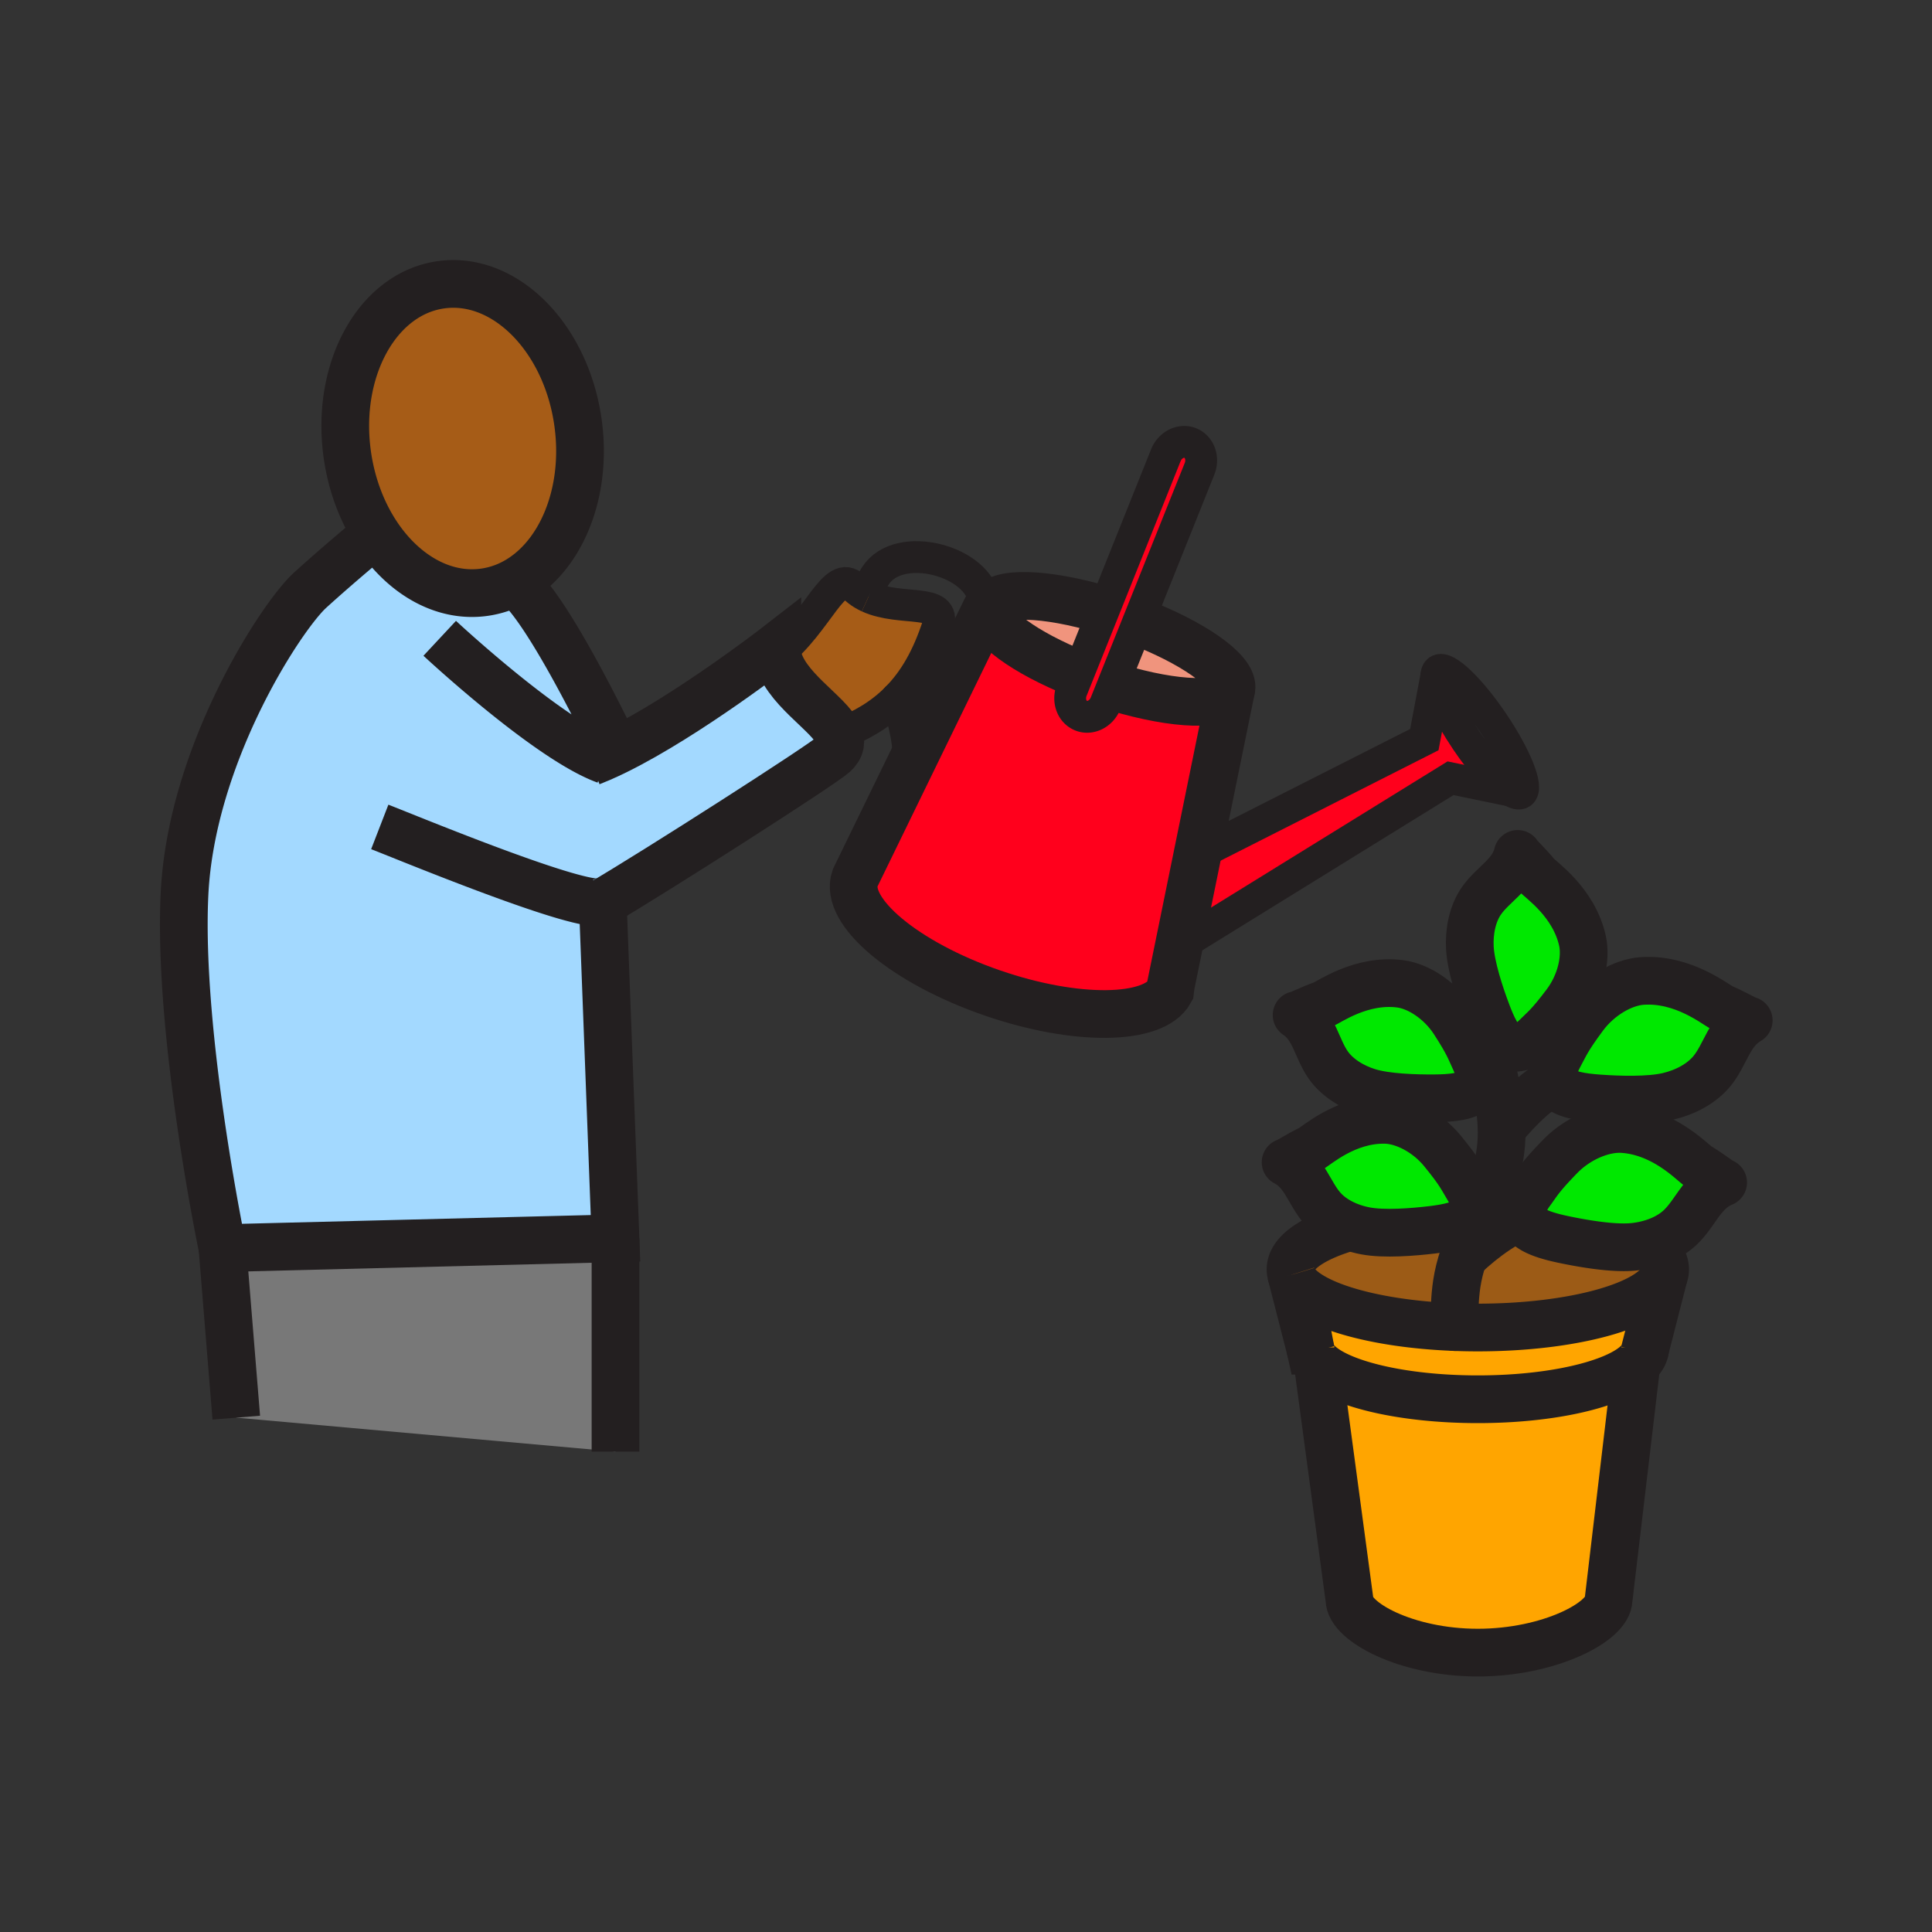 <?xml version="1.0"?><svg xmlns="http://www.w3.org/2000/svg" width="850.394" height="850.394" viewBox="0 0 850.394 850.394" overflow="visible"><rect x="0" y="0" width="850.394" height="850.394" fill="#333333" stroke="none"/><path d="M226.38 256.36a39.452 39.452 0 0 1-13.15 4.32c-18.17 2.58-35.92-7.9-47.6-25.77-6.33-9.69-10.88-21.56-12.75-34.7-5.29-37.37 13.14-70.89 41.16-74.85 28.04-3.98 55.05 23.1 60.35 60.46 4.41 31.16-7.64 59.62-28.01 70.54z" fill="#a65c17" class="aac-skin-fill"></path><path d="M97.93 549.39s-19.65-94.05-16.72-155.729c2.93-61.68 42.66-122.4 55.3-133.89C149.15 248.27 164 236 164 236l1.63-1.09c11.68 17.87 29.43 28.35 47.6 25.77 4.67-.66 9.08-2.14 13.15-4.32 13.54 9.45 40.12 64.13 44.88 74.08 31.48-15.53 70.57-45.85 70.57-45.85-.02 1.19.08 2.36.29 3.5 2.64 14.76 22.86 25.75 27 35.19 1.32 3.01 1.01 5.86-2.04 8.63-5.3 4.84-79.54 52.31-101.76 65.29l5.6 147.85-172.99 4.34z" fill="#a3d9ff"></path><path d="M720.32 600.37l-12.27 103.65c0 9.78-26.06 23.4-57.569 23.4-31.5 0-56.511-13.62-56.511-23.4l-14.02-104.35c9.149 9.4 37.27 16.23 70.53 16.23 32.44 0 59.99-6.5 69.84-15.53z" fill="orange"></path><path d="M720.32 600.37c-9.851 9.03-37.4 15.53-69.84 15.53-33.261 0-61.381-6.83-70.53-16.23-1.42-1.45-2.391-2.96-2.84-4.52l-.16-.631-8.53-33.319c3.68 11.95 33.83 21.5 72.05 22.93 3.28.13 6.62.19 10.011.19 42.17 0 76.939-9.82 81.85-22.49l-8.18 31.96c-.241 2.3-1.571 4.5-3.831 6.58z" fill="orange"></path><path d="M652.22 533.16c-2.81 6.56-5.77 13.05-8 19.75-1.33 3.97-2.39 8.02-3.01 12.189-.9 6.19-1.15 12.61-.74 19.03-38.22-1.43-68.37-10.979-72.05-22.93l-.01-.061c-.25-.79-.37-1.59-.37-2.399 0-7.42 10.16-14.101 26.41-18.771 2.17.811 4.41 1.41 6.609 1.82 8.23 1.56 20.91.53 29.24-.46 6.33-.771 15.351-2.22 17.521-6.65.239-.489.439-1 .59-1.52.689-.01 1.38-.01 2.07-.01.58.002 1.16.002 1.74.012z" fill="#9c5b16"></path><path d="M732.33 561.83c-4.91 12.67-39.68 22.49-81.85 22.49-3.391 0-6.73-.061-10.011-.19-.41-6.42-.16-12.84.74-19.03.62-4.17 1.68-8.22 3.01-12.189l.21.07c8.73-8.36 20.09-16.23 25.94-17.131.09.42.22.83.38 1.23 1.87 4.83 11.15 7.17 17.71 8.55 8.59 1.8 21.74 4.05 30.47 3.19 2-.19 4.051-.54 6.061-1.04 5.09 3.319 7.939 7.04 7.939 10.96a8.304 8.304 0 0 1-.599 3.09z" fill="#9c5b16"></path><path d="M485.89 268.46l27.261-68.06c1.47-3.64 4.77-5.91 8.109-5.91.891 0 1.79.16 2.66.51 4.1 1.65 5.92 6.73 4.07 11.35l-26.95 67.28-11.34 28.3-3.08 7.68c-1.47 3.64-4.771 5.91-8.11 5.91a7.1 7.1 0 0 1-2.66-.51c-4.1-1.65-5.92-6.72-4.069-11.34l2.79-6.96 11.319-28.25z" fill="#ff001c"></path><path d="M504.79 275.13c23.49 9.64 39.46 21.69 37.06 28.7-2.54 7.35-24.409 6.63-50.46-1.22l-1.689-.68 11.34-28.3 3.749 1.5zM485.89 268.46l-11.319 28.25c-23.53-9.42-39.94-21.34-38.771-28.59.04-.24.101-.48.181-.72 2.519-7.31 24.089-6.64 49.909 1.06z" fill="#f0947d"></path><path d="M665.2 348.08l-26.73-5.52-115.92 71.64-3.09-.63 8.18-40.11 3.391.69 95.91-48.6 5.31-28.22c-.23 4.91 4.96 16.45 13.23 28.7 7.229 10.7 14.829 19.04 19.719 22.05z" fill="#ff001c"></path><path d="M435.8 268.12c-1.17 7.25 15.24 19.17 38.771 28.59l-2.79 6.96c-1.851 4.62-.03 9.69 4.069 11.34.87.35 1.771.51 2.66.51 3.34 0 6.641-2.27 8.11-5.91l3.08-7.68 1.689.68c26.051 7.85 47.92 8.57 50.46 1.22l-14.21 69.63-8.18 40.11-4.11 20.13-.319 2.55c-7.17 13.02-41.181 13.56-78.11.86-38.49-13.25-65.62-35.9-60.57-50.57l23.25-47.73 34.47-70.75 1.73.06z" fill="#ff001c"></path><path fill="#787878" d="M270.92 545.05v93.9L104 624l-6.07-74.61z"></path><path d="M394.7 307.32c-6.95 7.05-15.39 12.08-25.58 15.96-4.14-9.44-24.36-20.43-27-35.19h.02c18.05-14.37 25.11-38.33 33.81-29.64 1.16 1.16 2.43 2.13 3.79 2.96.81.5 1.65.94 2.52 1.34 14.23 6.51 34.57.35 30.66 12.43-4.54 14.02-10.47 24.33-18.22 32.14z" fill="#a65c17" class="aac-skin-fill"></path><path d="M684.51 476.23c-1.22-3.131-.76-6.851 1.74-11.421 2.67-4.899 3.31-7.17 10.83-17.34 6.8-9.189 17.25-15.12 25.78-15.689 18.239-1.24 32.43 10.64 35.159 11.8 5.79 2.47 9.971 5.15 11.711 5.55-8.601 4.95-10.131 14.7-15.961 22.04-4.68 5.87-12.13 9.64-19.38 11.36-8.54 2.029-21.89 1.58-30.64.95-6.68-.48-16.18-1.54-18.69-6.07a9.128 9.128 0 0 1-.549-1.18zM747.61 513.42c5.399 3.22 9.189 6.44 10.85 7.08-9.19 3.72-12.01 13.19-18.79 19.68-3.95 3.78-9.22 6.261-14.68 7.601-10.51-6.87-30.58-12.061-54.88-13.891-.08-2.739 1.029-5.75 3.52-9.14 3.3-4.49 4.24-6.64 13.07-15.71 7.97-8.19 19.14-12.65 27.66-12.07 18.25 1.25 30.7 14.91 33.25 16.45zM696.54 414.08c1.77 7.95-.83 19.12-7.43 27.81-7.271 9.641-9.181 10.82-12.95 14.591-3.97 3.96-7.641 5.27-11.21 4.47-4.82-1.08-8.36-9.49-10.58-15.48-2.95-7.84-6.94-19.92-7.39-28.29-.37-7.09 1.06-14.94 5.18-20.8 5.149-7.3 13.67-11.33 15.859-20.52.86 1.46 4.431 4.58 8.25 9.22 1.801 2.179 16.491 11.959 20.271 28.999z" fill="#00e800"></path><path d="M670.11 533.89c24.3 1.83 44.37 7.021 54.88 13.891-2.01.5-4.061.85-6.061 1.04-8.729.859-21.88-1.391-30.47-3.19-6.56-1.38-15.84-3.72-17.71-8.55-.16-.4-.29-.811-.38-1.23a8.636 8.636 0 0 1-.259-1.961z" fill="#fff"></path><path d="M649.27 466.69c2.37 5.1 2.341 8.989.37 12.069-2.659 4.17-11.779 4.62-18.17 4.67-8.37.07-21.09-.29-29.1-2.729-6.811-2.09-13.68-6.12-17.771-11.98-5.119-7.35-6-16.729-13.89-21.939 1.69-.29 5.84-2.58 11.49-4.59 2.67-.95 16.89-11.4 34.18-9.141 8.08 1.07 17.69 7.33 23.61 16.49 6.551 10.14 7.021 12.33 9.281 17.15zM646.12 522.73c2.479 4.079 3.149 7.489 2.29 10.43-20.82.16-39.73 2.72-53.96 6.81-4.72-1.739-9.15-4.43-12.38-8.109-5.891-6.75-7.78-15.971-16.2-20.28 1.62-.46 5.5-3.22 10.899-5.83 2.551-1.23 15.521-13.2 32.971-12.84 8.149.16 18.38 5.34 25.27 13.79 7.64 9.359 8.35 11.479 11.11 16.029z" fill="#00e800"></path><path d="M648.41 533.16c-.15.52-.351 1.03-.59 1.52-2.17 4.431-11.19 5.88-17.521 6.65-8.33.99-21.01 2.02-29.24.46a39.893 39.893 0 0 1-6.609-1.82c14.23-4.09 33.14-6.65 53.96-6.81z" fill="#fff"></path><g fill="none" stroke="#231f20"><path d="M165.63 234.91c-6.33-9.69-10.88-21.56-12.75-34.7-5.29-37.37 13.14-70.89 41.16-74.85 28.04-3.98 55.05 23.1 60.35 60.46 4.41 31.16-7.64 59.62-28.01 70.54a39.452 39.452 0 0 1-13.15 4.32c-18.17 2.58-35.92-7.9-47.6-25.77zM164 236s-14.85 12.27-27.49 23.77c-12.64 11.49-52.37 72.21-55.3 133.89-2.93 61.68 16.72 155.73 16.72 155.73l172.99-4.34-5.6-147.85-.01-.3" stroke-width="21"></path><path d="M272 332l-.74-1.56c-4.76-9.95-31.34-64.63-44.88-74.08-.02-.02-.04-.04-.06-.05M266.62 334.62c-.77-.28-1.55-.59-2.36-.93-25.92-10.95-70.71-52.73-70.71-52.73M167.16 363.98c12.52 4.85 89.48 36.77 98.15 32.92M648.41 533.16c.689-.01 1.38-.01 2.07-.01.579 0 1.159 0 1.739.01 6.15.04 12.141.28 17.891.729M568.41 561.14c-.25-.79-.37-1.59-.37-2.399 0-7.42 10.16-14.101 26.41-18.771M724.99 547.78c5.09 3.319 7.939 7.04 7.939 10.96 0 1.05-.199 2.08-.6 3.09-4.91 12.67-39.68 22.49-81.85 22.49-3.391 0-6.73-.061-10.011-.19-38.22-1.43-68.37-10.979-72.05-22.93M724.19 593.03c0 .25-.011.51-.04.76-.24 2.3-1.57 4.5-3.83 6.58-9.851 9.03-37.4 15.53-69.84 15.53-33.261 0-61.381-6.83-70.53-16.23-1.42-1.45-2.391-2.96-2.84-4.52-.07-.21-.12-.42-.16-.631a6.783 6.783 0 0 1-.16-1.489" stroke-width="21"></path><path d="M579.95 599.67l14.02 104.35c0 9.78 25.011 23.4 56.511 23.4 31.51 0 57.569-13.62 57.569-23.4l12.27-103.65v-.03M568.41 561.14l.01.06 8.53 33.32.16.63M732.45 561.36l-.12.47-8.18 31.96-.41 1.59" stroke-width="21"></path><path d="M670.11 533.89c-.08-2.739 1.029-5.75 3.52-9.14 3.3-4.49 4.24-6.64 13.07-15.71 7.97-8.19 19.14-12.65 27.66-12.07 18.25 1.25 30.699 14.91 33.25 16.45 5.399 3.22 9.189 6.44 10.85 7.08-9.19 3.72-12.01 13.19-18.79 19.68-3.95 3.78-9.22 6.261-14.68 7.601-2.01.5-4.061.85-6.061 1.04-8.729.859-21.88-1.391-30.47-3.19-6.56-1.38-15.84-3.72-17.71-8.55-.16-.4-.29-.811-.38-1.23a8.636 8.636 0 0 1-.259-1.961z" stroke-width="21" stroke-linecap="round" stroke-linejoin="round"></path><path d="M670.38 535.85h-.01c-5.851.9-17.21 8.771-25.94 17.131M697.08 447.47c6.8-9.189 17.25-15.12 25.78-15.689 18.239-1.24 32.43 10.64 35.159 11.8 5.79 2.47 9.971 5.15 11.711 5.55-8.601 4.95-10.131 14.7-15.961 22.04-4.68 5.87-12.13 9.64-19.38 11.36-8.54 2.029-21.89 1.58-30.64.95-6.68-.48-16.18-1.54-18.69-6.07-.21-.38-.399-.78-.55-1.18-1.22-3.131-.76-6.851 1.74-11.421 2.671-4.9 3.311-7.17 10.831-17.34z" stroke-width="21" stroke-linecap="round" stroke-linejoin="round"></path><path d="M684.52 476.23h-.01c-5.66 1.689-15.87 11.029-23.39 20.489M689.11 441.89c6.6-8.689 9.199-19.86 7.43-27.81-3.78-17.04-18.47-26.82-20.271-29-3.819-4.64-7.39-7.76-8.25-9.22-2.189 9.19-10.71 13.22-15.859 20.52-4.12 5.86-5.55 13.71-5.18 20.8.449 8.37 4.439 20.45 7.39 28.29 2.22 5.99 5.76 14.4 10.58 15.48 3.569.8 7.24-.51 11.21-4.47 3.77-3.77 5.68-4.95 12.95-14.59zM639.99 449.54c-5.92-9.16-15.53-15.42-23.61-16.49-17.29-2.26-31.51 8.19-34.18 9.141-5.65 2.01-9.8 4.3-11.49 4.59 7.89 5.21 8.771 14.59 13.89 21.939 4.091 5.86 10.96 9.891 17.771 11.98 8.01 2.439 20.729 2.8 29.1 2.729 6.391-.05 15.511-.5 18.17-4.67 1.971-3.08 2-6.97-.37-12.069-2.261-4.82-2.731-7.01-9.281-17.15zM648.41 533.16c.859-2.94.189-6.351-2.29-10.43-2.76-4.551-3.47-6.671-11.11-16.03-6.89-8.45-17.12-13.63-25.27-13.79-17.45-.36-30.42 11.609-32.971 12.84-5.399 2.61-9.279 5.37-10.899 5.83 8.42 4.31 10.31 13.53 16.2 20.28 3.229 3.68 7.66 6.37 12.38 8.109 2.17.811 4.41 1.41 6.609 1.82 8.23 1.56 20.91.53 29.24-.46 6.33-.771 15.351-2.22 17.521-6.65.24-.489.44-.999.59-1.519z" stroke-width="21" stroke-linecap="round" stroke-linejoin="round"></path><path d="M657.68 474.34c2.75 13.061 5.09 24.93 1.32 39.93-1.63 6.5-4.14 12.73-6.78 18.891-2.81 6.56-5.77 13.05-8 19.75-1.33 3.97-2.39 8.02-3.01 12.189-.9 6.19-1.15 12.61-.74 19.03v.01" stroke-width="21" stroke-linecap="round" stroke-linejoin="round"></path><path d="M485.9 268.46h-.011c-25.819-7.7-47.39-8.37-49.909-1.06-.08.24-.141.48-.181.72-1.17 7.25 15.24 19.17 38.771 28.59h.01M491.39 302.61c26.051 7.85 47.92 8.57 50.46 1.22 2.4-7.01-13.569-19.06-37.06-28.7" stroke-width="21"></path><path d="M434.07 268.06l-34.47 70.75-23.25 47.73c-5.05 14.67 22.08 37.32 60.57 50.57 36.93 12.699 70.94 12.159 78.11-.86l.319-2.55 4.11-20.13 8.18-40.11 14.21-69.63" stroke-width="21" stroke-linecap="round"></path><path d="M665.2 348.08c1.91 1.19 3.41 1.56 4.319.95 3.24-2.19-2.27-16.02-12.319-30.9-10.04-14.89-20.8-25.18-24.04-23-.57.38-.87 1.14-.91 2.2-.23 4.91 4.96 16.45 13.23 28.7 7.23 10.7 14.83 19.04 19.72 22.05z" stroke-width="14" stroke-linecap="round"></path><path stroke-width="14" stroke-linecap="round" d="M665.24 348.09l-.04-.01-26.73-5.52-115.92 71.64M632.29 297.1l-.04.23-5.31 28.22-95.91 48.6M394.69 307.29c0 .01.01.02.01.03 3.38 10.5 6.21 21.78 4.9 31.49"></path><path d="M433.45 266.8c.01-18.99-35.38-29.22-47.04-14.82-2.34 2.87-3.57 6.01-4.04 9.28" stroke-width="14"></path><path d="M474.57 296.71l-2.79 6.96c-1.851 4.62-.03 9.69 4.069 11.34.87.35 1.771.51 2.66.51 3.34 0 6.641-2.27 8.11-5.91l3.08-7.68 11.34-28.3 26.95-67.28c1.85-4.62.029-9.7-4.07-11.35a7.1 7.1 0 0 0-2.66-.51c-3.34 0-6.64 2.27-8.109 5.91l-27.261 68.06-11.319 28.25z" stroke-width="14" stroke-linecap="round"></path><path stroke-width="21" d="M270.92 545.05v93.9M259.73 400.27c.94-.42 2.88-1.49 5.59-3.07 22.22-12.98 96.46-60.45 101.76-65.29 3.05-2.77 3.36-5.62 2.04-8.63-4.14-9.44-24.36-20.43-27-35.19-.21-1.14-.31-2.31-.29-3.5 0 0-39.09 30.32-70.57 45.85-2.39 1.18-4.73 2.27-7 3.25-1.42.62-2.82 1.19-4.18 1.72"></path><path d="M382.26 262.75c-.87-.4-1.71-.84-2.52-1.34-1.36-.83-2.63-1.8-3.79-2.96-8.7-8.69-15.76 15.27-33.81 29.64" stroke-width="14"></path><path d="M367.7 323.82c.48-.17.95-.35 1.42-.54 10.19-3.88 18.63-8.91 25.58-15.96 7.75-7.81 13.68-18.12 18.22-32.14 3.91-12.08-16.43-5.92-30.66-12.43" stroke-width="14"></path><path stroke-width="21" d="M97.93 549.39L104 624"></path></g><path fill="none" d="M0 0h850.394v850.394H0z"></path></svg>